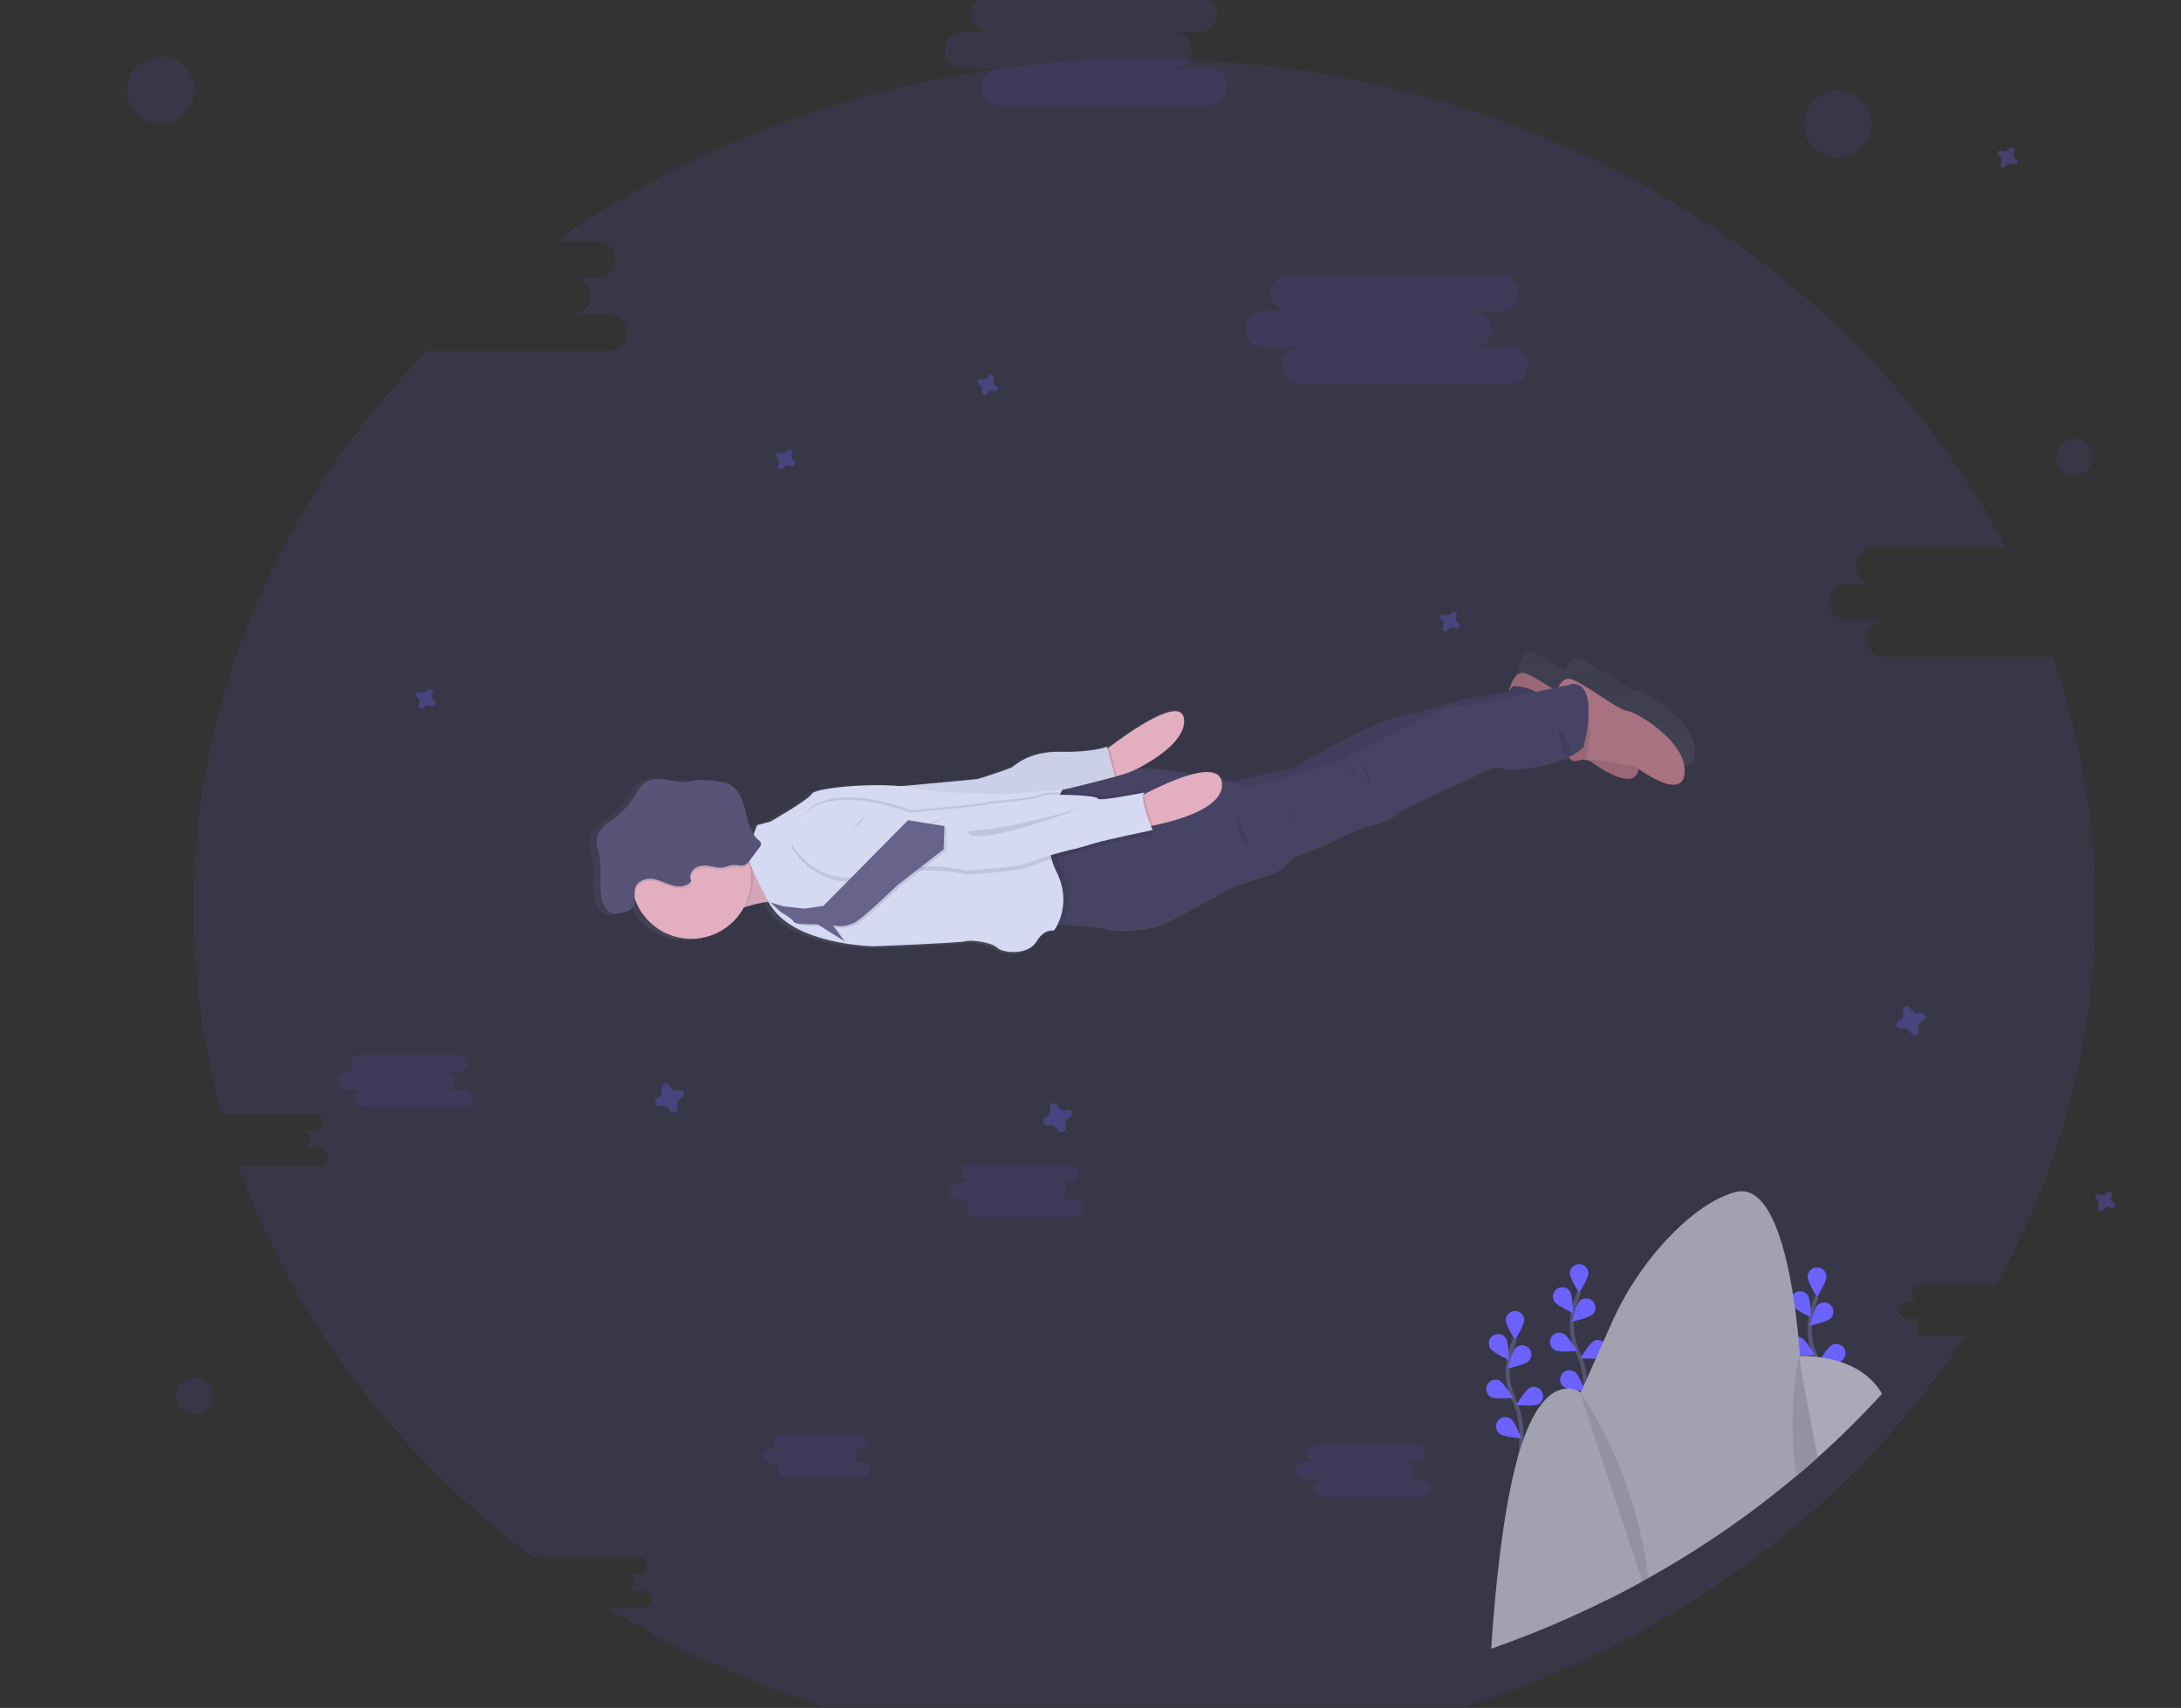 <svg width="1070" height="838" viewBox="0 0 1070 838" fill="none" xmlns="http://www.w3.org/2000/svg">
<rect x="0" y="0" width="1070" height="838" fill="#333333" stroke="none"/>
<g id="undraw_instant_support_elxh 1" clip-path="url(#clip0)">
<g id="sea-man">
<path id="Vector" d="M385.354 441.833C385.354 441.833 377.274 441.323 366.014 444.923C362.281 446.098 358.653 447.58 355.164 449.353C338.604 457.693 352.354 412.693 352.354 412.693C352.354 412.693 356.964 412.692 362.504 412.222C369.124 411.692 377.064 410.593 380.004 408.293C385.404 404.023 385.354 441.833 385.354 441.833Z" fill="#EFB7B9"/>
<path id="Vector_2" opacity="0.1" d="M369.074 426.533C370.088 432.832 369.013 439.291 366.014 444.923C362.281 446.098 358.653 447.58 355.164 449.353C338.604 457.693 352.354 412.693 352.354 412.693C352.354 412.693 356.964 412.693 362.504 412.223C365.964 416.3 368.237 421.25 369.074 426.533V426.533Z" fill="black"/>
<path id="Vector_3" opacity="0.1" d="M437.324 403.693C437.746 405.44 437.494 407.283 436.62 408.854C435.745 410.425 434.312 411.61 432.604 412.173" fill="black"/>
<path id="Vector_4" opacity="0.1" d="M391.854 440.293L380.474 445.443C379.973 444.675 379.523 443.877 379.124 443.052C379.124 443.052 369.524 425.123 369.224 421.113C369.094 419.553 369.724 416.853 370.534 414.113L391.854 440.293Z" fill="black"/>
<path id="Vector_5" d="M389.724 439.622L378.344 444.763C377.844 443.997 377.39 443.202 376.984 442.383C376.984 442.383 367.394 424.443 367.094 420.443C366.964 418.883 367.594 416.183 368.394 413.443L389.724 439.622Z" fill="#E1E7EF"/>
<g id="sea-man_2">
<path id="Vector_6" d="M802.754 338.872C798.584 338.512 784.054 326.802 775.634 323.352C771.754 321.762 769.324 325.122 767.824 329.202C762.664 325.832 757.004 322.102 752.824 320.402C752.282 320.15 751.694 320.013 751.096 320.001C750.499 319.989 749.905 320.102 749.354 320.332C743.934 322.682 742.774 336.852 742.774 336.852L742.964 337.742C740.304 339.832 732.324 341.142 728.864 341.372C724.794 341.632 719.414 342.232 717.514 343.172C715.614 344.112 693.514 349.432 680.804 353.312C668.094 357.192 635.264 376.522 635.264 376.522L604.144 383.522L599.774 382.682C598.384 377.682 592.024 377.732 584.574 379.752C572.474 377.532 560.404 375.802 556.504 377.572C567.654 371.892 581.364 362.882 581.204 352.942C580.984 339.382 554.144 358.402 543.984 366.092L543.114 366.752L542.884 365.892C542.884 365.892 535.474 368.782 519.674 368.402C503.874 368.022 496.844 375.452 495.424 376.192C494.004 376.932 479.544 381.802 478.424 381.992C477.554 382.132 452.614 384.392 440.024 385.522C422.614 383.952 397.474 386.692 396.094 389.292C394.514 392.292 375.374 403.212 375.374 403.212L368.814 404.932C368.814 404.932 368.034 406.932 367.134 409.492C366.494 408.518 365.951 407.483 365.514 406.402C364.523 403.749 363.747 401.02 363.194 398.242V398.242C363.114 397.872 363.024 397.502 362.934 397.132C362.934 397.042 362.884 396.952 362.864 396.862L362.624 395.932L362.564 395.702C362.238 394.504 361.844 393.326 361.384 392.172V392.172C360.928 391.016 360.359 389.907 359.684 388.862V388.862C358.73 387.335 357.436 386.048 355.904 385.102C353.394 383.572 350.364 383.212 347.444 382.882C344.984 382.527 342.495 382.419 340.014 382.562C337.884 382.762 335.794 383.342 333.664 383.472C330.234 383.672 326.864 382.702 323.464 382.182C320.064 381.662 316.364 381.672 313.464 383.572C311.024 385.192 309.614 387.922 308.044 390.392C305.098 395.031 301.313 399.08 296.884 402.332C293.884 404.502 290.474 406.592 289.384 410.092C288.294 413.592 289.804 416.982 290.474 420.432C291.954 428.032 289.564 436.372 292.224 443.432C292.284 443.592 292.344 443.742 292.414 443.902C292.564 444.282 292.724 444.672 292.914 445.042C293.082 445.386 293.269 445.72 293.474 446.042C293.671 446.362 293.891 446.666 294.134 446.952C294.369 447.239 294.634 447.501 294.924 447.732C295.209 447.971 295.521 448.176 295.854 448.342C297.079 448.868 298.431 449.024 299.744 448.792L300.464 448.692L301.124 448.572C301.9 448.434 302.668 448.25 303.424 448.022C304.176 447.801 304.895 447.482 305.564 447.072C306.169 446.695 306.682 446.187 307.068 445.587C307.453 444.988 307.701 444.31 307.794 443.602C307.892 442.977 307.938 442.345 307.934 441.712V441.272L308.084 441.732C310.015 447.141 313.472 451.875 318.037 455.361C322.601 458.847 328.078 460.936 333.804 461.376C339.531 461.816 345.262 460.588 350.306 457.84C355.349 455.092 359.488 450.943 362.224 445.892L363.354 445.512C366.984 444.351 370.703 443.488 374.474 442.932V442.932C374.884 443.766 375.345 444.574 375.854 445.352C388.164 464.542 426.634 465.202 426.634 465.202C426.634 465.202 469.144 463.552 472.434 462.692C475.724 461.832 485.534 463.332 488.364 465.962C491.194 468.592 503.664 469.682 507.714 462.882C511.764 456.082 516.414 457.392 516.414 457.392C517.253 456.254 517.97 455.031 518.554 453.742L521.264 453.872C528.414 454.252 539.894 454.992 542.374 455.992C546.034 457.462 561.754 457.352 570.254 453.772C578.754 450.192 605.254 435.012 605.254 435.012C605.254 435.012 621.734 430.012 624.664 429.012C627.594 428.012 635.264 420.692 635.264 420.692L651.064 414.572C651.064 414.572 667.754 405.572 674.794 404.632C681.834 403.692 688.214 397.532 688.214 397.532L732.964 376.692C735.964 376.254 739.022 376.407 741.964 377.142C745.964 378.392 772.014 374.572 779.904 366.142C779.904 366.142 780.194 365.052 780.584 363.272C780.944 363.272 781.314 363.202 781.704 363.192C783.384 363.562 784.414 363.812 784.414 363.812C787.738 366.301 791.279 368.487 794.994 370.342C800.304 372.892 805.994 374.292 807.994 369.922C808.293 369.248 808.495 368.534 808.594 367.802C813.734 371.452 831.034 382.702 831.524 369.302C832.124 353.562 806.914 339.232 802.754 338.872Z" fill="url(#paint0_linear)"/>
<path id="Vector_7" d="M580.914 353.622C581.114 366.202 558.794 377.273 548.194 381.823C544.894 383.233 542.714 384.013 542.714 384.013L540.404 369.532C540.404 369.532 541.854 368.362 544.194 366.592C554.264 359.002 580.694 340.242 580.914 353.622Z" fill="#EFB7B9"/>
<path id="Vector_8" opacity="0.1" d="M548.194 381.823C544.894 383.233 542.714 384.013 542.714 384.013L540.404 369.533C540.404 369.533 541.854 368.363 544.194 366.593L548.194 381.823Z" fill="black"/>
<path id="Vector_9" d="M434.574 386.392C434.574 386.392 478.334 382.462 479.484 382.272C480.634 382.082 494.894 377.272 496.294 376.562C497.694 375.852 504.624 368.492 520.214 368.872C535.804 369.252 543.114 366.402 543.114 366.402L548.264 386.002L444.324 397.792L434.574 386.392Z" fill="#E1E7EF"/>
<path id="Vector_10" opacity="0.05" d="M434.574 386.392C434.574 386.392 478.334 382.462 479.484 382.272C480.634 382.082 494.894 377.272 496.294 376.562C497.694 375.852 504.624 368.492 520.214 368.872C535.804 369.252 543.114 366.402 543.114 366.402L548.264 386.002L444.324 397.792L434.574 386.392Z" fill="black"/>
<path id="Vector_11" d="M738.96 346.75C738.96 346.75 740.56 327.12 748.86 330.52C757.16 333.92 771.5 345.52 775.61 345.84C779.72 346.16 804.61 360.33 804.02 375.84C803.43 391.35 780.02 373.33 780.02 373.33C780.02 373.33 758.24 367.98 751.2 370.39C744.16 372.8 738.96 346.75 738.96 346.75Z" fill="#B07473"/>
<path id="Vector_12" opacity="0.1" d="M804.02 375.87C803.45 391.38 780.02 373.36 780.02 373.36C780.02 373.36 758.25 368.01 751.2 370.42C749.2 371.12 747.2 369.42 745.6 366.61C742.45 361.29 740.17 352.07 739.34 348.37C739.11 347.37 739 346.78 739 346.78C739 346.78 740.6 327.15 748.9 330.56C757.2 333.97 771.53 345.51 775.64 345.87C779.75 346.23 804.58 360.36 804.02 375.87Z" fill="black"/>
<path id="Vector_13" opacity="0.1" d="M774.11 358.37C773.4 360.19 768.37 363.08 760.56 366.61C757.41 361.29 755.13 352.07 754.3 348.37C755.77 347.74 756.81 347.01 756.98 346.19C757.56 343.45 778.18 347.93 774.11 358.37Z" fill="black"/>
<path id="Vector_14" d="M586.414 387.693L634.264 376.853C634.264 376.853 666.664 357.783 679.264 353.963C691.864 350.143 713.594 344.893 715.474 343.963C717.354 343.033 722.654 342.433 726.664 342.183C730.674 341.933 740.864 340.183 741.444 337.453C742.024 334.723 762.644 339.183 758.574 349.623C754.504 360.063 609.084 405.493 609.084 405.493L586.414 387.693Z" fill="#444053"/>
<path id="Vector_15" opacity="0.1" d="M586.414 387.693L634.264 376.853C634.264 376.853 666.664 357.783 679.264 353.963C691.864 350.143 713.594 344.893 715.474 343.963C717.354 343.033 722.654 342.433 726.664 342.183C730.674 341.933 740.864 340.183 741.444 337.453C742.024 334.723 762.644 339.183 758.574 349.623C754.504 360.063 609.084 405.493 609.084 405.493L586.414 387.693Z" fill="black"/>
<path id="Vector_16" d="M826.5 378.75C825.93 394.27 802.5 376.24 802.5 376.24C802.5 376.24 787.27 372.5 778.17 372.68C776.651 372.658 775.137 372.867 773.68 373.3C766.68 375.71 761.47 349.66 761.47 349.66C761.47 349.66 761.57 348.4 761.86 346.58C762.71 341.18 765.17 330.89 771.38 333.43C779.68 336.84 794.01 348.43 798.12 348.74C802.23 349.05 827.06 363.27 826.5 378.75Z" fill="#B07473"/>
<path id="Vector_17" opacity="0.1" d="M778.14 372.75C776.621 372.728 775.107 372.937 773.65 373.37C766.65 375.78 761.44 349.73 761.44 349.73C761.44 349.73 761.54 348.47 761.83 346.65C767.67 345.4 772.56 344.28 772.56 344.28C783.28 344.75 779.76 365.3 778.14 372.75Z" fill="black"/>
<path id="Vector_18" d="M776.894 366.603C769.104 374.933 743.384 378.693 739.464 377.473C736.572 376.744 733.566 376.588 730.614 377.013L686.474 397.562C686.474 397.562 680.174 403.623 673.234 404.562C666.294 405.502 649.824 414.363 649.824 414.363L634.244 420.363C634.244 420.363 626.634 427.693 623.754 428.693C620.874 429.693 604.604 434.603 604.604 434.603C604.604 434.603 578.474 449.603 570.084 453.113C561.694 456.623 546.204 456.743 542.584 455.293C540.144 454.293 528.814 453.583 521.774 453.203C518.434 453.033 516.054 452.943 516.054 452.943L507.814 390.633C507.814 390.633 514.624 389.122 523.224 387.092C535.714 384.152 551.984 380.093 556.494 377.973C564.124 374.383 604.794 384.972 612.254 385.122C619.714 385.272 657.764 373.122 657.764 373.122C657.764 373.122 705.304 346.303 714.924 346.293C724.544 346.283 737.034 342.092 744.794 341.022C752.554 339.952 771.934 335.513 771.934 335.513C785.024 336.113 776.894 366.603 776.894 366.603Z" fill="#444053"/>
<path id="Vector_19" d="M368.084 426.693C369.235 433.91 367.651 441.298 363.64 447.408C359.629 453.519 353.482 457.911 346.401 459.726C339.321 461.54 331.818 460.646 325.363 457.218C318.908 453.789 313.965 448.075 311.504 441.193V441.193C311.324 440.693 311.164 440.193 311.004 439.683C310.634 438.456 310.347 437.207 310.144 435.943C308.97 428.514 310.695 420.918 314.96 414.724C319.226 408.529 325.708 404.21 333.066 402.657C340.425 401.104 348.1 402.437 354.504 406.379C360.909 410.321 365.556 416.573 367.484 423.843C367.736 424.781 367.936 425.732 368.084 426.693V426.693Z" fill="#EFB7B9"/>
<path id="Vector_20" opacity="0.1" d="M520.984 426.633C527.214 438.773 524.114 448.513 521.774 453.163C518.434 452.993 516.054 452.903 516.054 452.903L507.814 390.593C507.814 390.593 514.624 389.083 523.224 387.053L524.114 386.983C524.114 386.983 512.174 409.473 520.984 426.633Z" fill="black"/>
<path id="Vector_21" d="M518.024 427.102C526.834 444.272 517.024 456.632 517.024 456.632C517.024 456.632 512.434 455.342 508.444 462.052C504.454 468.762 492.124 467.692 489.354 465.052C486.584 462.412 476.884 460.962 473.644 461.822C470.404 462.682 428.474 464.292 428.474 464.292C428.474 464.292 390.534 463.652 378.384 444.722C377.884 443.957 377.43 443.162 377.024 442.342C377.024 442.342 367.434 424.402 367.134 420.402C367.004 418.842 367.634 416.142 368.434 413.402C369.704 409.152 371.434 404.842 371.434 404.842L377.904 403.142C377.904 403.142 396.784 392.372 398.334 389.422C399.884 386.472 432.134 383.362 448.524 386.652C464.914 389.942 495.894 389.522 495.894 389.522L521.214 387.392C521.214 387.392 509.264 409.942 518.024 427.102Z" fill="#E1E7EF"/>
<path id="Vector_22" opacity="0.1" d="M388.264 415.552C388.264 415.552 400.724 438.712 427.364 431.092C454.004 423.472 473.954 429.092 473.954 429.092C473.954 429.092 498.874 427.663 503.464 425.753C510.348 423.152 517.38 420.961 524.524 419.193C528.454 418.393 533.934 416.812 538.274 415.462C542.614 414.112 565.804 409.233 565.804 409.233C565.804 409.233 558.474 392.853 562.024 390.763C562.024 390.763 539.134 395.423 538.874 393.763C538.614 392.103 512.964 391.093 510.874 392.763C508.784 394.433 485.874 396.083 483.874 396.833C481.874 397.583 446.474 400.693 446.474 400.693C446.474 400.693 393.364 379.102 388.264 415.552Z" fill="black"/>
<path id="Vector_23" d="M556.264 392.463C556.264 392.463 597.974 368.293 599.504 384.253C601.034 400.213 560.264 406.033 560.264 406.033L556.264 392.463Z" fill="#EFB7B9"/>
<path id="Vector_24" opacity="0.1" d="M388.764 412.432C388.764 412.432 401.264 435.593 427.864 427.973C454.464 420.353 474.464 425.973 474.464 425.973C474.464 425.973 499.384 424.543 503.964 422.633C510.851 420.03 517.887 417.84 525.034 416.073C528.954 415.273 534.444 413.692 538.784 412.342C543.124 410.992 566.314 406.113 566.314 406.113C566.314 406.113 558.974 389.733 562.524 387.643C562.524 387.643 539.644 392.303 539.374 390.643C539.104 388.983 513.464 387.973 511.374 389.643C509.284 391.313 486.374 392.962 484.374 393.712C482.374 394.462 447.004 397.562 447.004 397.562C447.004 397.562 393.874 375.982 388.764 412.432Z" fill="black"/>
<path id="Vector_25" d="M387.934 413.573C387.934 413.573 400.404 436.733 427.034 429.113C453.664 421.493 473.634 427.113 473.634 427.113C473.634 427.113 498.554 425.682 503.134 423.772C510.021 421.167 517.057 418.974 524.204 417.203C528.124 416.413 533.614 414.823 537.954 413.473C542.294 412.123 565.484 407.253 565.484 407.253C565.484 407.253 558.144 390.863 561.694 388.783C561.694 388.783 538.814 393.443 538.544 391.783C538.274 390.123 512.634 389.113 510.544 390.783C508.454 392.453 485.594 394.103 483.544 394.863C481.494 395.623 446.154 398.693 446.154 398.693C446.154 398.693 393.044 377.123 387.934 413.573Z" fill="#E1E7EF"/>
<path id="Vector_26" opacity="0.1" d="M474.874 408.432C474.484 407.362 481.204 407.872 494.464 405.312C507.724 402.753 530.044 396.633 530.044 396.633C530.044 396.633 477.854 416.512 474.874 408.432Z" fill="black"/>
<path id="Vector_27" opacity="0.1" d="M423.744 401.073C423.744 401.073 424.374 402.872 417.904 406.772Z" fill="black"/>
<path id="Vector_28" opacity="0.1" d="M379.134 443.622L384.294 448.413C384.294 448.413 389.834 451.413 390.424 453.013C391.014 454.613 402.264 454.323 402.264 454.323L415.264 462.522L409.744 454.823C411.935 455.352 414.217 455.383 416.421 454.914C418.626 454.445 420.698 453.488 422.484 452.113C428.814 447.393 441.374 435.113 441.374 435.113L464.044 417.473L464.424 406.103L446.584 403.212L405.064 445.272L395.654 446.603L385.654 445.492L379.134 443.622Z" fill="black"/>
<path id="Vector_29" d="M377.994 442.793L383.154 447.583C383.154 447.583 388.684 450.582 389.284 452.182C389.884 453.782 401.134 453.492 401.134 453.492L414.134 461.693L408.614 453.992C410.803 454.522 413.084 454.554 415.287 454.085C417.49 453.616 419.56 452.658 421.344 451.283C427.684 446.563 440.244 434.283 440.244 434.283L462.944 416.693L463.324 405.323L445.484 402.432L403.914 444.492L394.504 445.823L384.504 444.712L377.994 442.793Z" fill="#67647E"/>
<path id="Vector_30" d="M367.484 423.833C367.012 424.449 366.412 424.954 365.724 425.312C363.954 426.122 361.894 425.312 359.954 425.402C358.014 425.492 356.054 426.552 354.044 426.712C352.627 426.733 351.213 426.558 349.844 426.192C347.194 425.642 344.314 425.332 341.844 426.532C339.374 427.732 337.844 430.973 339.284 433.263C337.714 435.473 334.664 436.182 331.974 435.812C325.674 434.922 320.394 429.503 313.974 433.703C311.184 435.553 311.364 438.412 311.424 441.182C311.244 440.682 311.084 440.183 310.924 439.673C310.554 438.446 310.266 437.197 310.064 435.932C308.89 428.504 310.615 420.908 314.88 414.714C319.146 408.519 325.628 404.2 332.986 402.647C340.345 401.094 348.02 402.426 354.424 406.369C360.829 410.311 365.476 416.563 367.404 423.833H367.484Z" fill="url(#paint1_linear)"/>
<path id="Vector_31" d="M309.014 446.443C307.661 447.21 306.175 447.712 304.634 447.923C302.921 448.41 301.097 448.329 299.434 447.693C298.149 446.959 297.135 445.829 296.544 444.473C292.844 437.133 295.704 428.213 294.134 420.143C293.474 416.743 292.024 413.243 293.054 409.943C294.084 406.643 297.534 404.433 300.444 402.293C304.807 399.079 308.537 395.085 311.444 390.513C312.994 388.073 314.384 385.383 316.784 383.793C319.604 381.913 323.264 381.913 326.614 382.423C329.964 382.933 333.284 383.883 336.674 383.683C338.774 383.563 340.834 382.993 342.934 382.793C345.382 382.645 347.838 382.752 350.264 383.113C353.144 383.433 356.124 383.793 358.604 385.293C362.974 387.933 364.674 393.293 365.814 398.293C366.954 403.293 368.104 408.673 371.964 412.003C372.598 412.411 373.082 413.015 373.344 413.723C373.364 414.139 373.297 414.555 373.147 414.944C372.997 415.333 372.768 415.687 372.474 415.983L367.914 422.043C367.322 422.979 366.508 423.755 365.544 424.303C363.784 425.123 361.714 424.303 359.774 424.383C357.834 424.463 355.884 425.553 353.864 425.703C352.446 425.729 351.032 425.553 349.664 425.183C347.014 424.633 344.134 424.323 341.714 425.523C339.294 426.723 337.714 429.963 339.154 432.253C337.574 434.463 334.524 435.183 331.844 434.803C325.534 433.923 320.254 428.493 313.844 432.693C308.644 436.173 313.954 443.313 309.014 446.443Z" fill="#585268"/>
<g id="Group" opacity="0.1">
<path id="Vector_32" opacity="0.1" d="M364.264 395.283C365.144 399.093 366.024 403.163 368.124 406.353C367.151 403.751 366.389 401.076 365.844 398.353C365.226 395.073 364.049 391.923 362.364 389.043C363.168 391.066 363.804 393.154 364.264 395.283V395.283Z" fill="black"/>
<path id="Vector_33" opacity="0.1" d="M371.984 412.022L371.674 411.733C371.482 412.182 371.23 412.602 370.924 412.983L366.364 419.043C365.769 419.977 364.956 420.753 363.994 421.302C362.234 422.122 360.164 421.303 358.224 421.383C356.284 421.463 354.334 422.553 352.314 422.703C350.896 422.729 349.482 422.553 348.114 422.182C345.464 421.632 342.584 421.322 340.114 422.522C337.644 423.722 336.114 426.963 337.554 429.253C335.974 431.463 332.934 432.182 330.244 431.802C323.944 430.922 318.664 425.493 312.244 429.693C306.994 433.153 312.304 440.293 307.354 443.423C306.005 444.191 304.522 444.694 302.984 444.902C301.244 445.232 299.364 445.463 297.784 444.673C296.981 444.248 296.295 443.633 295.784 442.883C295.982 443.426 296.213 443.957 296.474 444.473C297.065 445.829 298.079 446.958 299.364 447.693C301.027 448.329 302.851 448.41 304.564 447.923C306.105 447.712 307.591 447.21 308.944 446.443C313.884 443.313 308.574 436.172 313.834 432.712C320.204 428.512 325.484 433.943 331.834 434.823C334.514 435.203 337.564 434.482 339.144 432.272C337.704 429.982 339.274 426.743 341.704 425.543C344.134 424.343 347.004 424.653 349.654 425.203C351.022 425.573 352.436 425.749 353.854 425.723C355.854 425.573 357.744 424.492 359.764 424.402C361.784 424.312 363.764 425.143 365.534 424.323C366.498 423.775 367.312 422.999 367.904 422.062L372.464 416.003C372.758 415.707 372.987 415.353 373.137 414.964C373.287 414.575 373.354 414.159 373.334 413.742C373.08 413.039 372.607 412.436 371.984 412.022V412.022Z" fill="black"/>
</g>
<path id="Vector_34" opacity="0.1" d="M605.654 398.793C605.654 398.793 613.464 412.793 611.804 415.113C610.144 417.433 605.654 398.793 605.654 398.793Z" fill="black"/>
<path id="Vector_35" opacity="0.1" d="M631.334 394.693C631.334 394.693 636.254 403.303 635.254 405.013Z" fill="black"/>
<path id="Vector_36" opacity="0.1" d="M660.814 374.782C660.814 374.782 666.504 378.782 664.394 381.382Z" fill="black"/>
<path id="Vector_37" opacity="0.1" d="M666.544 372.593C666.544 372.593 673.774 381.433 671.374 383.843Z" fill="black"/>
<path id="Vector_38" opacity="0.1" d="M764.61 357.42C764.61 357.42 765.71 372.21 770.06 370.95C774.41 369.69 764.61 357.42 764.61 357.42Z" fill="black"/>
</g>
</g>
<g id="sea-flower2">
<path id="Vector_39" d="M892.22 701.98C892.22 701.98 898.29 681.37 891.08 666.2C888.012 659.848 887.089 652.672 888.45 645.75C889.117 642.471 890.084 639.261 891.34 636.16" stroke="#535461" stroke-width="2" stroke-miterlimit="10"/>
<path id="Vector_40" d="M886.85 626.61C886.85 629.13 891.43 636.46 891.43 636.46C891.43 636.46 896 629.13 896 626.61C896.029 625.991 895.932 625.373 895.715 624.793C895.498 624.212 895.166 623.682 894.738 623.234C894.311 622.786 893.796 622.429 893.227 622.185C892.657 621.942 892.044 621.816 891.425 621.816C890.806 621.816 890.192 621.942 889.623 622.185C889.053 622.429 888.539 622.786 888.112 623.234C887.684 623.682 887.352 624.212 887.135 624.793C886.918 625.373 886.821 625.991 886.85 626.61V626.61Z" fill="#6C63FF"/>
<path id="Vector_41" d="M879.29 640.6C880.67 642.72 888.49 646.38 888.49 646.38C888.49 646.38 888.35 637.75 886.97 635.63C886.642 635.126 886.217 634.691 885.721 634.351C885.225 634.011 884.666 633.771 884.078 633.647C883.489 633.523 882.881 633.515 882.29 633.626C881.698 633.736 881.134 633.962 880.63 634.29C880.126 634.618 879.691 635.043 879.351 635.539C879.011 636.035 878.771 636.594 878.647 637.182C878.522 637.771 878.515 638.379 878.626 638.97C878.736 639.562 878.962 640.126 879.29 640.63V640.6Z" fill="#6C63FF"/>
<path id="Vector_42" d="M879.63 664.5C881.88 665.64 890.48 664.86 890.48 664.86C890.48 664.86 886 657.47 883.74 656.34C883.202 656.051 882.612 655.872 882.004 655.814C881.396 655.757 880.783 655.822 880.201 656.005C879.618 656.189 879.079 656.487 878.613 656.883C878.148 657.278 877.767 657.763 877.492 658.308C877.218 658.854 877.055 659.448 877.014 660.058C876.973 660.667 877.055 661.278 877.254 661.855C877.453 662.433 877.766 662.964 878.174 663.418C878.582 663.872 879.077 664.24 879.63 664.5V664.5Z" fill="#6C63FF"/>
<path id="Vector_43" d="M883.91 682.54C885.91 684.04 894.55 684.72 894.55 684.72C894.55 684.72 891.38 676.72 889.35 675.18C888.371 674.517 887.174 674.258 886.009 674.458C884.844 674.657 883.801 675.299 883.099 676.25C882.396 677.2 882.088 678.386 882.239 679.558C882.391 680.73 882.989 681.799 883.91 682.54V682.54Z" fill="#6C63FF"/>
<path id="Vector_44" d="M898.09 646.87C896.28 648.63 887.84 650.45 887.84 650.45C887.84 650.45 889.91 642.07 891.72 640.31C892.59 639.465 893.76 639.001 894.972 639.019C896.185 639.036 897.34 639.535 898.185 640.405C899.03 641.275 899.494 642.445 899.476 643.657C899.459 644.87 898.96 646.025 898.09 646.87V646.87Z" fill="#6C63FF"/>
<path id="Vector_45" d="M902.91 668.02C900.65 669.16 892.05 668.37 892.05 668.37C892.05 668.37 896.54 660.99 898.79 659.86C899.872 659.314 901.127 659.22 902.278 659.598C903.43 659.977 904.384 660.798 904.93 661.88C905.476 662.962 905.57 664.217 905.192 665.368C904.813 666.52 903.992 667.474 902.91 668.02V668.02Z" fill="#6C63FF"/>
<path id="Vector_46" d="M904.71 689.22C902.71 690.72 894.07 691.4 894.07 691.4C894.07 691.4 897.24 683.4 899.27 681.87C899.753 681.513 900.301 681.254 900.883 681.109C901.466 680.963 902.071 680.934 902.665 681.023C903.259 681.112 903.83 681.316 904.344 681.626C904.859 681.935 905.308 682.342 905.665 682.825C906.022 683.308 906.281 683.856 906.426 684.438C906.571 685.021 906.601 685.626 906.512 686.22C906.423 686.814 906.218 687.385 905.909 687.899C905.6 688.414 905.193 688.863 904.71 689.22V689.22Z" fill="#6C63FF"/>
</g>
<g id="sea-flover1">
<path id="Vector_47" d="M744.06 722.97C744.06 722.97 750.13 702.36 742.92 687.19C739.848 680.843 738.925 673.668 740.29 666.75C740.957 663.475 741.924 660.268 743.18 657.17" stroke="#535461" stroke-width="2" stroke-miterlimit="10"/>
<path id="Vector_48" d="M738.69 647.6C738.69 650.12 743.27 657.45 743.27 657.45C743.27 657.45 747.84 650.12 747.84 647.6C747.785 646.424 747.279 645.314 746.427 644.501C745.575 643.688 744.443 643.234 743.265 643.234C742.087 643.234 740.955 643.688 740.103 644.501C739.251 645.314 738.745 646.424 738.69 647.6V647.6Z" fill="#6C63FF"/>
<path id="Vector_49" d="M731.13 661.59C732.51 663.71 740.33 667.37 740.33 667.37C740.33 667.37 740.18 658.74 738.81 656.62C738.147 655.602 737.106 654.888 735.917 654.637C734.729 654.386 733.488 654.617 732.47 655.28C731.452 655.943 730.738 656.983 730.487 658.172C730.236 659.361 730.467 660.602 731.13 661.62V661.59Z" fill="#6C63FF"/>
<path id="Vector_50" d="M731.46 685.5C733.72 686.64 742.32 685.85 742.32 685.85C742.32 685.85 737.84 678.47 735.58 677.33C734.505 676.849 733.286 676.801 732.176 677.196C731.066 677.59 730.151 678.397 729.621 679.449C729.091 680.5 728.986 681.716 729.328 682.843C729.671 683.97 730.434 684.921 731.46 685.5Z" fill="#6C63FF"/>
<path id="Vector_51" d="M735.79 703.53C737.79 705.03 746.43 705.71 746.43 705.71C746.43 705.71 743.26 697.71 741.23 696.18C740.255 695.459 739.034 695.154 737.835 695.333C736.635 695.512 735.556 696.16 734.835 697.135C734.114 698.11 733.809 699.331 733.988 700.53C734.167 701.73 734.815 702.809 735.79 703.53V703.53Z" fill="#6C63FF"/>
<path id="Vector_52" d="M749.91 667.86C748.1 669.62 739.66 671.44 739.66 671.44C739.66 671.44 741.72 663.06 743.54 661.3C744.41 660.455 745.58 659.991 746.792 660.009C748.005 660.026 749.16 660.525 750.005 661.395C750.85 662.265 751.314 663.435 751.296 664.647C751.279 665.86 750.78 667.015 749.91 667.86Z" fill="#6C63FF"/>
<path id="Vector_53" d="M754.72 689.02C752.46 690.15 743.86 689.37 743.86 689.37C743.86 689.37 748.34 681.99 750.6 680.85C751.675 680.369 752.894 680.321 754.004 680.716C755.114 681.11 756.028 681.917 756.559 682.969C757.089 684.02 757.194 685.236 756.852 686.363C756.509 687.49 755.746 688.441 754.72 689.02V689.02Z" fill="#6C63FF"/>
<path id="Vector_54" d="M756.55 710.22C754.55 711.72 745.91 712.4 745.91 712.4C745.91 712.4 749.08 704.4 751.11 702.86C751.591 702.473 752.145 702.187 752.739 702.02C753.333 701.852 753.955 701.806 754.568 701.885C755.18 701.964 755.77 702.166 756.302 702.479C756.834 702.792 757.298 703.209 757.665 703.706C758.032 704.202 758.295 704.767 758.437 705.368C758.58 705.969 758.6 706.592 758.496 707.2C758.392 707.809 758.166 708.39 757.831 708.909C757.497 709.428 757.061 709.874 756.55 710.22V710.22Z" fill="#6C63FF"/>
<path id="Vector_55" d="M775.51 699.98C775.51 699.98 781.58 679.37 774.37 664.2C771.301 657.848 770.378 650.672 771.74 643.75C772.407 640.475 773.374 637.268 774.63 634.17" stroke="#535461" stroke-width="2" stroke-miterlimit="10"/>
<path id="Vector_56" d="M770.14 624.61C770.14 627.13 774.72 634.46 774.72 634.46C774.72 634.46 779.29 627.13 779.29 624.61C779.235 623.434 778.729 622.324 777.877 621.511C777.025 620.698 775.893 620.244 774.715 620.244C773.537 620.244 772.405 620.698 771.553 621.511C770.701 622.324 770.195 623.434 770.14 624.61V624.61Z" fill="#6C63FF"/>
<path id="Vector_57" d="M762.58 638.6C763.96 640.72 771.78 644.38 771.78 644.38C771.78 644.38 771.64 635.75 770.26 633.63C769.597 632.612 768.556 631.898 767.367 631.647C766.179 631.396 764.938 631.627 763.92 632.29C762.902 632.953 762.188 633.994 761.937 635.183C761.686 636.371 761.917 637.612 762.58 638.63V638.6Z" fill="#6C63FF"/>
<path id="Vector_58" d="M762.91 662.51C765.16 663.65 773.76 662.86 773.76 662.86C773.76 662.86 769.28 655.48 767.02 654.34C766.483 654.07 765.899 653.909 765.3 653.865C764.701 653.821 764.1 653.895 763.53 654.083C762.959 654.272 762.432 654.571 761.977 654.963C761.523 655.356 761.15 655.834 760.88 656.37C760.61 656.906 760.449 657.491 760.405 658.09C760.36 658.689 760.435 659.29 760.623 659.86C760.812 660.431 761.111 660.958 761.503 661.413C761.895 661.867 762.374 662.24 762.91 662.51Z" fill="#6C63FF"/>
<path id="Vector_59" d="M767.24 680.54C769.24 682.04 777.88 682.72 777.88 682.72C777.88 682.72 774.71 674.72 772.68 673.19C772.197 672.833 771.649 672.574 771.067 672.429C770.484 672.283 769.878 672.254 769.285 672.343C768.691 672.432 768.12 672.636 767.606 672.946C767.091 673.255 766.642 673.662 766.285 674.145C765.928 674.628 765.669 675.176 765.524 675.758C765.378 676.341 765.349 676.946 765.438 677.54C765.527 678.134 765.731 678.705 766.041 679.219C766.35 679.734 766.757 680.183 767.24 680.54V680.54Z" fill="#6C63FF"/>
<path id="Vector_60" d="M781.38 644.87C779.57 646.63 771.13 648.45 771.13 648.45C771.13 648.45 773.2 640.07 775.01 638.31C775.88 637.465 777.05 637.001 778.262 637.019C779.475 637.036 780.63 637.535 781.475 638.405C782.32 639.275 782.784 640.445 782.766 641.657C782.749 642.87 782.25 644.025 781.38 644.87V644.87Z" fill="#6C63FF"/>
<path id="Vector_61" d="M786.17 666.03C783.91 667.16 775.31 666.38 775.31 666.38C775.31 666.38 779.8 659 782.05 657.86C783.125 657.379 784.344 657.331 785.454 657.726C786.563 658.12 787.478 658.927 788.009 659.979C788.539 661.03 788.644 662.246 788.302 663.373C787.959 664.5 787.196 665.451 786.17 666.03V666.03Z" fill="#6C63FF"/>
<path id="Vector_62" d="M788 687.23C786 688.73 777.36 689.41 777.36 689.41C777.36 689.41 780.53 681.41 782.56 679.87C783.041 679.483 783.595 679.197 784.189 679.03C784.783 678.862 785.405 678.817 786.018 678.895C786.63 678.974 787.22 679.176 787.752 679.489C788.284 679.802 788.748 680.219 789.115 680.715C789.482 681.212 789.745 681.777 789.887 682.378C790.03 682.979 790.05 683.602 789.946 684.21C789.842 684.819 789.616 685.4 789.281 685.919C788.947 686.438 788.511 686.884 788 687.23V687.23Z" fill="#6C63FF"/>
</g>
<g id="sea-rock">
<path id="Vector_63" d="M880.91 721.91C880.91 722.79 880.91 723.66 880.91 724.51L881.21 724.26C884.69 721.333 888.12 718.357 891.5 715.33L891.8 715.06C902.824 705.199 913.34 694.786 923.31 683.86C912.64 665.3 887.65 665.2 883.16 665.34H882.46C882.46 665.34 880.85 698.75 880.91 721.91Z" fill="#A8A8A8"/>
<g id="sea-rock_2">
<path id="Vector_64" opacity="0.1" d="M880.91 721.91C880.91 722.79 880.91 723.66 880.91 724.51L881.21 724.26C884.69 721.333 888.12 718.357 891.5 715.33L891.8 715.06C902.824 705.199 913.34 694.786 923.31 683.86C912.64 665.3 887.65 665.2 883.16 665.34H882.46C882.46 665.34 880.85 698.75 880.91 721.91Z" fill="white"/>
<path id="Vector_65" d="M774.39 686.28L775.23 691.82L783.79 748.11L786.59 766.57L789.32 784.51C794.4 781.97 799.423 779.343 804.39 776.63L804.62 776.51L805.74 775.89L808.65 774.28C814.523 771 820.307 767.607 826 764.1L829.5 761.93C832.46 760.07 835.39 758.18 838.29 756.26C844.077 752.453 849.763 748.52 855.35 744.46L857.35 742.98L858.96 741.79C866.48 736.23 873.793 730.467 880.9 724.5L881.2 724.25C884.68 721.323 888.11 718.347 891.49 715.32L886.49 689.57C885.49 684.357 884.663 679.123 884.01 673.87C883.65 671.03 883.35 668.183 883.11 665.33C883.04 664.65 882.98 663.96 882.93 663.28C881.21 641.81 875.93 597.21 861.12 586.72C859.711 585.657 858.07 584.943 856.332 584.635C854.594 584.328 852.808 584.436 851.12 584.95C849.65 585.362 848.205 585.856 846.79 586.43C836.4 590.59 826.57 598.85 818.42 607.43C806.732 619.799 797.26 634.087 790.42 649.67L775.42 683.48L775.37 683.59L775.23 683.9L774.39 686.28Z" fill="#A8A8A8"/>
<path id="Vector_66" d="M731.56 808.95C738.827 806.397 746.01 803.697 753.11 800.85C765.47 795.857 777.54 790.413 789.32 784.52C794.4 781.98 799.423 779.353 804.39 776.64L804.62 776.52L804.04 772.85L803.41 768.85L801.34 755.59C801.34 755.59 791.71 713.95 781.53 692.94C780.019 689.531 778.029 686.356 775.62 683.51C775.47 683.34 775.31 683.19 775.15 683.04C773.065 681.723 770.606 681.126 768.15 681.34C764.912 681.705 761.886 683.128 759.54 685.39C754.54 689.84 749.09 698.75 744.41 715.8C737.2 741.94 733.45 780.59 731.56 808.95Z" fill="#A8A8A8"/>
</g>
<path id="Vector_67" opacity="0.1" d="M775.13 683L775.43 683.92L803.43 768.84L805.76 775.9L808.67 774.29C805.17 745.627 795.948 717.96 781.55 692.93C778.67 688.03 776.48 684.86 775.55 683.61C775.33 683.29 775.19 683.1 775.13 683.03V683Z" fill="black"/>
<path id="Vector_68" opacity="0.1" d="M880.91 721.91C881 722.69 881.11 723.47 881.22 724.26C884.7 721.333 888.13 718.357 891.51 715.33L891.81 715.06L884.07 673.88L882.47 665.37C879.022 684.022 878.496 703.096 880.91 721.91Z" fill="black"/>
</g>
<path id="sea-bubble7" opacity="0.1" d="M378.2 710.92H383.02C382.157 710.873 381.344 710.497 380.75 709.869C380.155 709.241 379.824 708.41 379.824 707.545C379.824 706.68 380.155 705.849 380.75 705.221C381.344 704.593 382.157 704.217 383.02 704.17H422.08C422.943 704.217 423.756 704.593 424.35 705.221C424.945 705.849 425.276 706.68 425.276 707.545C425.276 708.41 424.945 709.241 424.35 709.869C423.756 710.497 422.943 710.873 422.08 710.92H417.26C418.123 710.967 418.936 711.343 419.53 711.971C420.125 712.599 420.456 713.43 420.456 714.295C420.456 715.16 420.125 715.991 419.53 716.619C418.936 717.247 418.123 717.623 417.26 717.67H424.01C424.873 717.717 425.686 718.093 426.28 718.721C426.875 719.349 427.206 720.18 427.206 721.045C427.206 721.91 426.875 722.741 426.28 723.369C425.686 723.997 424.873 724.373 424.01 724.42H384.91C384.451 724.445 383.992 724.376 383.561 724.218C383.13 724.06 382.736 723.815 382.402 723.499C382.069 723.183 381.803 722.803 381.621 722.381C381.44 721.959 381.346 721.504 381.346 721.045C381.346 720.586 381.44 720.131 381.621 719.709C381.803 719.287 382.069 718.907 382.402 718.591C382.736 718.275 383.13 718.03 383.561 717.872C383.992 717.714 384.451 717.645 384.91 717.67H378.16C377.701 717.695 377.242 717.626 376.811 717.468C376.38 717.31 375.986 717.065 375.652 716.749C375.319 716.433 375.053 716.053 374.871 715.631C374.69 715.209 374.596 714.754 374.596 714.295C374.596 713.836 374.69 713.381 374.871 712.959C375.053 712.537 375.319 712.157 375.652 711.841C375.986 711.525 376.38 711.28 376.811 711.122C377.242 710.964 377.701 710.895 378.16 710.92H378.2Z" fill="#6C63FF"/>
<path id="sea-bubble6" opacity="0.1" d="M639.91 717.35H645.91C644.788 717.35 643.712 716.904 642.919 716.111C642.126 715.318 641.68 714.242 641.68 713.12C641.68 711.998 642.126 710.922 642.919 710.129C643.712 709.336 644.788 708.89 645.91 708.89H694.91C696.032 708.89 697.108 709.336 697.901 710.129C698.694 710.922 699.14 711.998 699.14 713.12C699.14 714.242 698.694 715.318 697.901 716.111C697.108 716.904 696.032 717.35 694.91 717.35H688.91C690.032 717.35 691.108 717.796 691.901 718.589C692.694 719.382 693.14 720.458 693.14 721.58C693.14 722.702 692.694 723.778 691.901 724.571C691.108 725.364 690.032 725.81 688.91 725.81H697.37C698.455 725.863 699.478 726.331 700.227 727.118C700.976 727.904 701.394 728.949 701.394 730.035C701.394 731.121 700.976 732.166 700.227 732.952C699.478 733.739 698.455 734.207 697.37 734.26H648.35C647.778 734.288 647.206 734.199 646.669 733.999C646.132 733.8 645.642 733.493 645.227 733.098C644.812 732.703 644.482 732.228 644.256 731.701C644.031 731.175 643.914 730.608 643.914 730.035C643.914 729.462 644.031 728.895 644.256 728.369C644.482 727.842 644.812 727.367 645.227 726.972C645.642 726.577 646.132 726.27 646.669 726.071C647.206 725.871 647.778 725.782 648.35 725.81H639.91C638.788 725.81 637.712 725.364 636.919 724.571C636.126 723.778 635.68 722.702 635.68 721.58C635.68 720.458 636.126 719.382 636.919 718.589C637.712 717.796 638.788 717.35 639.91 717.35Z" fill="#6C63FF"/>
<path id="sea-bubble8" opacity="0.3" d="M707.91 307.75C708.234 307.132 708.32 306.416 708.15 305.74C707.98 305.063 707.567 304.472 706.99 304.08C706.901 304.021 706.82 303.95 706.75 303.87V303.87C706.544 303.643 706.416 303.356 706.386 303.051C706.355 302.747 706.423 302.44 706.58 302.177C706.737 301.914 706.974 301.708 707.257 301.589C707.539 301.471 707.852 301.447 708.15 301.52C708.254 301.548 708.355 301.588 708.45 301.64C709.068 301.966 709.785 302.053 710.463 301.886C711.142 301.718 711.735 301.307 712.13 300.73C712.189 300.638 712.26 300.554 712.34 300.48V300.48C712.568 300.277 712.855 300.152 713.159 300.124C713.463 300.095 713.768 300.165 714.03 300.323C714.291 300.48 714.495 300.717 714.612 300.999C714.73 301.281 714.753 301.594 714.68 301.89C714.649 301.993 714.609 302.094 714.56 302.19C714.236 302.808 714.15 303.524 714.32 304.201C714.49 304.877 714.903 305.468 715.48 305.86C715.57 305.922 715.654 305.992 715.73 306.07C715.933 306.298 716.058 306.585 716.086 306.889C716.115 307.193 716.045 307.498 715.887 307.76C715.73 308.021 715.493 308.225 715.211 308.343C714.929 308.46 714.616 308.483 714.32 308.41V308.41C714.214 308.387 714.113 308.346 714.02 308.29C713.4 307.967 712.683 307.883 712.005 308.052C711.327 308.222 710.735 308.634 710.34 309.21C710.285 309.302 710.217 309.386 710.14 309.46C709.913 309.668 709.624 309.796 709.318 309.827C709.012 309.858 708.704 309.789 708.44 309.631C708.176 309.472 707.97 309.233 707.853 308.948C707.736 308.663 707.714 308.348 707.79 308.05V308.05C707.821 307.947 707.861 307.846 707.91 307.75V307.75Z" fill="#6C63FF"/>
<path id="sea-bubble7_2" opacity="0.3" d="M1029.46 592.13C1029.78 591.512 1029.87 590.796 1029.7 590.12C1029.53 589.443 1029.12 588.852 1028.54 588.46C1028.45 588.401 1028.37 588.33 1028.3 588.25V588.25C1028.09 588.025 1027.96 587.738 1027.93 587.432C1027.9 587.126 1027.96 586.818 1028.12 586.555C1028.28 586.291 1028.52 586.085 1028.8 585.969C1029.09 585.853 1029.4 585.832 1029.7 585.91V585.91C1029.81 585.933 1029.91 585.974 1030 586.03C1030.62 586.353 1031.34 586.437 1032.01 586.268C1032.69 586.098 1033.28 585.686 1033.68 585.11C1033.74 585.018 1033.8 584.934 1033.88 584.86V584.86C1034.11 584.652 1034.4 584.524 1034.7 584.493C1035.01 584.462 1035.32 584.531 1035.58 584.689C1035.84 584.848 1036.05 585.087 1036.17 585.372C1036.28 585.657 1036.31 585.972 1036.23 586.27C1036.2 586.373 1036.16 586.474 1036.11 586.57C1035.79 587.188 1035.7 587.904 1035.87 588.581C1036.04 589.257 1036.45 589.848 1037.03 590.24C1037.12 590.299 1037.2 590.37 1037.27 590.45V590.45C1037.46 590.675 1037.57 590.952 1037.59 591.244C1037.61 591.535 1037.55 591.826 1037.4 592.078C1037.25 592.329 1037.03 592.529 1036.76 592.649C1036.49 592.77 1036.2 592.805 1035.91 592.75V592.75C1035.8 592.73 1035.7 592.693 1035.61 592.64C1034.99 592.314 1034.28 592.227 1033.6 592.394C1032.92 592.562 1032.33 592.973 1031.93 593.55C1031.87 593.642 1031.8 593.726 1031.72 593.8V593.8C1031.49 594.003 1031.21 594.128 1030.9 594.156C1030.6 594.185 1030.29 594.115 1030.03 593.957C1029.77 593.8 1029.56 593.563 1029.45 593.281C1029.33 592.999 1029.31 592.686 1029.38 592.39C1029.4 592.302 1029.43 592.215 1029.46 592.13V592.13Z" fill="#6C63FF"/>
<path id="sea-bubble1" opacity="0.3" d="M381.91 228.2C382.234 227.582 382.32 226.866 382.15 226.189C381.98 225.513 381.567 224.922 380.99 224.53C380.901 224.471 380.82 224.4 380.75 224.32V224.32C380.544 224.093 380.416 223.806 380.386 223.501C380.355 223.197 380.423 222.89 380.58 222.627C380.737 222.364 380.974 222.158 381.257 222.039C381.539 221.921 381.852 221.897 382.15 221.97V221.97C382.254 221.998 382.355 222.038 382.45 222.09C383.068 222.416 383.785 222.503 384.463 222.336C385.142 222.168 385.735 221.757 386.13 221.18C386.185 221.088 386.253 221.004 386.33 220.93V220.93C386.557 220.722 386.846 220.594 387.152 220.563C387.458 220.532 387.766 220.601 388.03 220.759C388.294 220.918 388.5 221.157 388.617 221.442C388.734 221.727 388.756 222.042 388.68 222.34V222.34C388.65 222.441 388.61 222.538 388.56 222.63C388.235 223.249 388.149 223.967 388.319 224.645C388.488 225.324 388.902 225.916 389.48 226.31C389.569 226.369 389.65 226.44 389.72 226.52C389.929 226.745 390.06 227.032 390.092 227.338C390.124 227.644 390.056 227.952 389.898 228.215C389.74 228.479 389.501 228.684 389.216 228.801C388.932 228.917 388.617 228.938 388.32 228.86V228.86C388.214 228.836 388.113 228.796 388.02 228.74C387.4 228.417 386.684 228.333 386.006 228.502C385.328 228.672 384.735 229.084 384.34 229.66C384.281 229.752 384.21 229.836 384.13 229.91C383.902 230.113 383.615 230.238 383.311 230.266C383.007 230.295 382.702 230.225 382.44 230.067C382.179 229.91 381.975 229.673 381.858 229.391C381.74 229.109 381.717 228.796 381.79 228.5V228.5C381.821 228.397 381.861 228.296 381.91 228.2V228.2Z" fill="#6C63FF"/>
<path id="sea-bubble3" opacity="0.3" d="M205.54 345.69C205.864 345.072 205.95 344.356 205.78 343.679C205.61 343.003 205.197 342.412 204.62 342.02C204.531 341.961 204.45 341.89 204.38 341.81V341.81C204.171 341.585 204.04 341.298 204.008 340.992C203.976 340.686 204.044 340.378 204.202 340.115C204.36 339.851 204.599 339.645 204.884 339.529C205.168 339.413 205.483 339.392 205.78 339.47V339.47C205.886 339.493 205.987 339.534 206.08 339.59C206.7 339.913 207.416 339.997 208.094 339.828C208.772 339.658 209.365 339.246 209.76 338.67C209.819 338.581 209.886 338.497 209.96 338.42V338.42C210.187 338.212 210.476 338.084 210.782 338.053C211.088 338.022 211.396 338.091 211.66 338.249C211.924 338.408 212.13 338.647 212.247 338.932C212.364 339.217 212.386 339.532 212.31 339.83V339.83C212.279 339.933 212.239 340.034 212.19 340.13C211.866 340.748 211.78 341.464 211.95 342.14C212.12 342.817 212.533 343.408 213.11 343.8C213.199 343.859 213.28 343.93 213.35 344.01C213.559 344.235 213.69 344.522 213.722 344.828C213.754 345.134 213.686 345.441 213.528 345.705C213.37 345.969 213.131 346.174 212.847 346.291C212.562 346.407 212.247 346.428 211.95 346.35V346.35C211.844 346.327 211.743 346.286 211.65 346.23C211.03 345.907 210.314 345.823 209.636 345.992C208.958 346.162 208.365 346.573 207.97 347.15C207.911 347.239 207.844 347.323 207.77 347.4V347.4C207.543 347.608 207.254 347.736 206.948 347.767C206.642 347.798 206.334 347.729 206.07 347.57C205.806 347.412 205.6 347.173 205.483 346.888C205.366 346.603 205.344 346.288 205.42 345.99V345.99C205.451 345.887 205.491 345.786 205.54 345.69V345.69Z" fill="#6C63FF"/>
<path id="sea-bubble2" opacity="0.3" d="M481.54 192.04C481.791 191.388 481.793 190.667 481.546 190.014C481.298 189.361 480.819 188.822 480.2 188.5C480.103 188.452 480.012 188.391 479.93 188.32V188.32C479.694 188.121 479.53 187.851 479.462 187.55C479.393 187.249 479.425 186.934 479.551 186.653C479.678 186.372 479.893 186.139 480.163 185.991C480.433 185.842 480.745 185.786 481.05 185.83V185.83C481.157 185.841 481.261 185.868 481.36 185.91C482.013 186.159 482.735 186.16 483.389 185.914C484.043 185.667 484.584 185.189 484.91 184.57C484.961 184.474 485.021 184.384 485.09 184.3C485.293 184.071 485.563 183.912 485.863 183.848C486.162 183.784 486.474 183.818 486.753 183.944C487.031 184.071 487.262 184.284 487.411 184.551C487.56 184.818 487.619 185.126 487.58 185.43V185.43C487.559 185.536 487.529 185.64 487.49 185.74C487.242 186.393 487.243 187.114 487.492 187.767C487.74 188.419 488.22 188.958 488.84 189.28C488.933 189.331 489.02 189.391 489.1 189.46V189.46C489.328 189.662 489.486 189.932 489.55 190.23C489.614 190.528 489.581 190.839 489.456 191.117C489.331 191.395 489.12 191.626 488.855 191.776C488.589 191.926 488.283 191.987 487.98 191.95V191.95C487.874 191.934 487.77 191.907 487.67 191.87C487.018 191.619 486.297 191.617 485.644 191.864C484.991 192.111 484.452 192.591 484.13 193.21C484.077 193.305 484.017 193.395 483.95 193.48V193.48C483.747 193.709 483.476 193.868 483.177 193.932C482.878 193.996 482.566 193.962 482.287 193.836C482.009 193.709 481.778 193.496 481.629 193.229C481.48 192.962 481.421 192.654 481.46 192.35V192.35C481.472 192.244 481.499 192.139 481.54 192.04V192.04Z" fill="#6C63FF"/>
<path id="sea-bubble5" opacity="0.3" d="M931.44 500.98C932.329 500.595 933.045 499.895 933.451 499.015C933.857 498.135 933.924 497.137 933.64 496.21C933.598 496.067 933.571 495.919 933.56 495.77C933.55 495.353 933.671 494.944 933.905 494.599C934.14 494.254 934.476 493.991 934.867 493.847C935.258 493.703 935.685 493.684 936.087 493.794C936.489 493.904 936.847 494.137 937.11 494.46C937.199 494.581 937.273 494.712 937.33 494.85C937.715 495.739 938.415 496.455 939.295 496.861C940.175 497.267 941.174 497.334 942.1 497.05C942.243 497.005 942.391 496.975 942.54 496.96V496.96C942.959 496.948 943.372 497.067 943.719 497.302C944.067 497.537 944.332 497.875 944.477 498.268C944.621 498.662 944.639 499.091 944.526 499.495C944.414 499.899 944.177 500.258 943.85 500.52C943.729 500.609 943.598 500.683 943.46 500.74C942.579 501.136 941.872 501.837 941.467 502.713C941.063 503.59 940.989 504.583 941.26 505.51C941.31 505.652 941.34 505.8 941.35 505.95V505.95C941.362 506.369 941.243 506.782 941.008 507.129C940.773 507.477 940.435 507.742 940.042 507.887C939.648 508.031 939.219 508.049 938.815 507.936C938.411 507.824 938.052 507.587 937.79 507.26C937.701 507.141 937.63 507.01 937.58 506.87C937.195 505.981 936.495 505.265 935.615 504.859C934.735 504.453 933.736 504.386 932.81 504.67C932.667 504.714 932.519 504.745 932.37 504.76V504.76C931.951 504.773 931.538 504.653 931.191 504.418C930.843 504.183 930.578 503.845 930.433 503.452C930.289 503.058 930.271 502.629 930.384 502.225C930.496 501.821 930.733 501.462 931.06 501.2C931.179 501.114 931.306 501.04 931.44 500.98V500.98Z" fill="#6C63FF"/>
<path id="sea-bubble4" opacity="0.3" d="M322.5 538.86C323.381 538.464 324.088 537.763 324.493 536.887C324.897 536.01 324.971 535.017 324.7 534.09C324.651 533.951 324.621 533.807 324.61 533.66C324.595 533.24 324.713 532.826 324.947 532.477C325.181 532.127 325.519 531.861 325.913 531.715C326.308 531.569 326.738 531.55 327.143 531.663C327.548 531.775 327.907 532.012 328.17 532.34C328.257 532.462 328.33 532.593 328.39 532.73C328.774 533.621 329.473 534.338 330.353 534.744C331.234 535.15 332.234 535.216 333.16 534.93C333.299 534.883 333.444 534.856 333.59 534.85C334.007 534.84 334.416 534.961 334.761 535.195C335.106 535.43 335.369 535.766 335.513 536.157C335.657 536.548 335.676 536.975 335.566 537.377C335.456 537.779 335.223 538.137 334.9 538.4C334.783 538.489 334.655 538.563 334.52 538.62C333.631 539.005 332.915 539.705 332.509 540.585C332.103 541.465 332.036 542.464 332.32 543.39C332.362 543.533 332.389 543.681 332.4 543.83C332.41 544.247 332.289 544.656 332.055 545.001C331.82 545.346 331.484 545.609 331.093 545.753C330.702 545.897 330.275 545.916 329.873 545.806C329.471 545.696 329.113 545.463 328.85 545.14C328.761 545.019 328.687 544.888 328.63 544.75C328.234 543.869 327.533 543.162 326.657 542.757C325.78 542.353 324.787 542.279 323.86 542.55C323.717 542.595 323.569 542.625 323.42 542.64C323.001 542.652 322.588 542.533 322.241 542.298C321.893 542.063 321.628 541.725 321.483 541.332C321.339 540.938 321.321 540.509 321.434 540.105C321.546 539.701 321.783 539.342 322.11 539.08C322.231 538.991 322.362 538.917 322.5 538.86Z" fill="#6C63FF"/>
<path id="sea-bubble5_2" opacity="0.3" d="M512.84 548.57C513.729 548.185 514.445 547.485 514.851 546.605C515.257 545.725 515.324 544.726 515.04 543.8C514.996 543.657 514.966 543.509 514.95 543.36C514.938 542.941 515.057 542.528 515.292 542.181C515.527 541.833 515.865 541.568 516.258 541.424C516.652 541.279 517.081 541.261 517.485 541.374C517.889 541.486 518.248 541.723 518.51 542.05C518.599 542.171 518.673 542.302 518.73 542.44C519.117 543.327 519.817 544.041 520.697 544.445C521.577 544.849 522.575 544.915 523.5 544.63C523.644 544.588 523.791 544.561 523.94 544.55C524.357 544.54 524.766 544.661 525.111 544.895C525.456 545.13 525.719 545.466 525.863 545.857C526.007 546.248 526.026 546.675 525.916 547.077C525.806 547.479 525.573 547.837 525.25 548.1C525.129 548.189 524.998 548.263 524.86 548.32C523.971 548.705 523.255 549.405 522.849 550.285C522.443 551.165 522.376 552.164 522.66 553.09C522.704 553.233 522.735 553.381 522.75 553.53C522.763 553.949 522.643 554.362 522.408 554.709C522.173 555.057 521.835 555.322 521.442 555.467C521.048 555.611 520.619 555.629 520.215 555.516C519.811 555.404 519.452 555.167 519.19 554.84C519.101 554.719 519.027 554.588 518.97 554.45C518.574 553.569 517.873 552.862 516.997 552.457C516.12 552.053 515.127 551.979 514.2 552.25C514.058 552.3 513.91 552.33 513.76 552.34C513.343 552.35 512.934 552.229 512.589 551.995C512.244 551.76 511.981 551.424 511.837 551.033C511.693 550.642 511.674 550.215 511.784 549.813C511.894 549.411 512.127 549.053 512.45 548.79C512.571 548.701 512.702 548.627 512.84 548.57Z" fill="#6C63FF"/>
<g id="sea-other">
<path id="Vector_69" opacity="0.1" d="M158.44 550.72C158.437 551.841 157.991 552.915 157.198 553.708C156.405 554.501 155.331 554.947 154.21 554.95H148.21C149.332 554.95 150.408 555.396 151.201 556.189C151.994 556.982 152.44 558.058 152.44 559.18C152.44 560.302 151.994 561.378 151.201 562.171C150.408 562.964 149.332 563.41 148.21 563.41H156.66C157.782 563.41 158.858 563.856 159.651 564.649C160.444 565.442 160.89 566.518 160.89 567.64C160.89 568.762 160.444 569.838 159.651 570.631C158.858 571.424 157.782 571.87 156.66 571.87H116.95C144.08 647.87 194.95 714.31 261.83 764.38C262.528 763.901 263.354 763.643 264.2 763.64H313.13C314.252 763.64 315.328 764.086 316.121 764.879C316.914 765.672 317.36 766.748 317.36 767.87C317.36 768.992 316.914 770.068 316.121 770.861C315.328 771.654 314.252 772.1 313.13 772.1H307.13C308.252 772.1 309.328 772.546 310.121 773.339C310.914 774.132 311.36 775.208 311.36 776.33C311.36 777.452 310.914 778.528 310.121 779.321C309.328 780.114 308.252 780.56 307.13 780.56H315.59C316.712 780.56 317.788 781.006 318.581 781.799C319.374 782.592 319.82 783.668 319.82 784.79C319.82 785.912 319.374 786.988 318.581 787.781C317.788 788.574 316.712 789.02 315.59 789.02H298.2C373.13 834.82 463.8 861.63 561.48 861.63C619.388 861.744 676.901 852.092 731.6 833.08C738.867 830.527 746.05 827.827 753.15 824.98C765.51 819.987 777.58 814.543 789.36 808.65C794.44 806.11 799.463 803.483 804.43 800.77L804.66 800.65L805.78 800.03L808.69 798.42C814.563 795.14 820.347 791.747 826.04 788.24L829.54 786.07C832.5 784.21 835.43 782.32 838.33 780.4C844.117 776.593 849.803 772.66 855.39 768.6L857.39 767.12L859 765.93C866.52 760.37 873.833 754.607 880.94 748.64L881.24 748.39C884.72 745.463 888.15 742.487 891.53 739.46L891.83 739.19C902.854 729.329 913.371 718.916 923.34 707.99C938.287 691.633 951.917 674.118 964.1 655.61H944.6C943.478 655.61 942.402 655.164 941.609 654.371C940.816 653.578 940.37 652.502 940.37 651.38C940.37 650.258 940.816 649.182 941.609 648.389C942.402 647.596 943.478 647.15 944.6 647.15H936.15C935.028 647.15 933.952 646.704 933.159 645.911C932.366 645.118 931.92 644.042 931.92 642.92C931.92 641.798 932.366 640.722 933.159 639.929C933.952 639.136 935.028 638.69 936.15 638.69H942.15C941.578 638.718 941.006 638.629 940.469 638.429C939.932 638.23 939.442 637.923 939.027 637.528C938.612 637.133 938.282 636.658 938.056 636.131C937.831 635.605 937.714 635.038 937.714 634.465C937.714 633.892 937.831 633.325 938.056 632.799C938.282 632.272 938.612 631.797 939.027 631.402C939.442 631.007 939.932 630.7 940.469 630.501C941.006 630.301 941.578 630.212 942.15 630.24H979.44C1010.44 574.52 1027.87 511.74 1027.87 445.31C1027.88 403.406 1020.87 361.796 1007.13 322.21H924.14C921.822 322.132 919.625 321.157 918.013 319.49C916.4 317.823 915.499 315.594 915.499 313.275C915.499 310.956 916.4 308.727 918.013 307.06C919.625 305.393 921.822 304.418 924.14 304.34H906.28C903.912 304.34 901.64 303.399 899.966 301.724C898.291 300.05 897.35 297.778 897.35 295.41C897.35 293.042 898.291 290.77 899.966 289.096C901.64 287.421 903.912 286.48 906.28 286.48H919.04C916.722 286.402 914.525 285.427 912.913 283.76C911.3 282.093 910.399 279.864 910.399 277.545C910.399 275.226 911.3 272.997 912.913 271.33C914.525 269.663 916.722 268.688 919.04 268.61H983.95C909.5 127.04 748.32 29 561.48 29C452.34 29 351.97 62.45 272.48 118.48H293.28C295.598 118.558 297.795 119.533 299.407 121.2C301.02 122.867 301.921 125.096 301.921 127.415C301.921 129.734 301.02 131.963 299.407 133.63C297.795 135.297 295.598 136.272 293.28 136.35H280.55C282.918 136.35 285.19 137.291 286.864 138.966C288.539 140.64 289.48 142.912 289.48 145.28C289.48 147.648 288.539 149.92 286.864 151.594C285.19 153.269 282.918 154.21 280.55 154.21H298.41C299.609 154.17 300.803 154.371 301.922 154.802C303.041 155.233 304.062 155.885 304.924 156.719C305.786 157.552 306.471 158.551 306.94 159.655C307.408 160.759 307.649 161.946 307.649 163.145C307.649 164.344 307.408 165.531 306.94 166.635C306.471 167.739 305.786 168.738 304.924 169.571C304.062 170.405 303.041 171.057 301.922 171.488C300.803 171.919 299.609 172.12 298.41 172.08H209.53C138.2 245.2 95 340.75 95 445.31C94.993 479.512 99.666 513.555 108.89 546.49H154.21C155.33 546.495 156.403 546.943 157.195 547.735C157.987 548.527 158.435 549.6 158.44 550.72V550.72Z" fill="#6C63FF"/>
<path id="Vector_70" opacity="0.1" d="M451.511 406.733C455.315 405.261 458.993 403.486 462.511 401.423C468.341 397.933 451.511 406.733 451.511 406.733Z" fill="black"/>
<path id="Vector_71" opacity="0.1" d="M472.321 15.733H485.081C482.763 15.656 480.566 14.681 478.954 13.013C477.342 11.346 476.44 9.118 476.44 6.798C476.44 4.479 477.342 2.251 478.954 0.584C480.566 -1.084 482.763 -2.059 485.081 -2.137H588.441C590.759 -2.059 592.956 -1.084 594.569 0.584C596.181 2.251 597.082 4.479 597.082 6.798C597.082 9.118 596.181 11.346 594.569 13.013C592.956 14.681 590.759 15.656 588.441 15.733H575.681C578.05 15.733 580.321 16.674 581.996 18.349C583.671 20.024 584.611 22.295 584.611 24.663C584.611 27.032 583.671 29.303 581.996 30.978C580.321 32.653 578.05 33.593 575.681 33.593H593.541C595.859 33.671 598.056 34.646 599.669 36.313C601.281 37.981 602.182 40.209 602.182 42.529C602.182 44.848 601.281 47.076 599.669 48.743C598.056 50.411 595.859 51.386 593.541 51.464H490.181C487.863 51.386 485.666 50.411 484.054 48.743C482.442 47.076 481.54 44.848 481.54 42.529C481.54 40.209 482.442 37.981 484.054 36.313C485.666 34.646 487.863 33.671 490.181 33.593H472.321C469.953 33.593 467.682 32.653 466.007 30.978C464.332 29.303 463.391 27.032 463.391 24.663C463.391 22.295 464.332 20.024 466.007 18.349C467.682 16.674 469.953 15.733 472.321 15.733V15.733Z" fill="#6C63FF"/>
<path id="Vector_72" opacity="0.1" d="M619.651 152.603H632.411C630.043 152.603 627.772 151.663 626.097 149.988C624.422 148.313 623.481 146.042 623.481 143.673C623.481 141.305 624.422 139.034 626.097 137.359C627.772 135.684 630.043 134.743 632.411 134.743H735.771C738.14 134.743 740.411 135.684 742.086 137.359C743.76 139.034 744.701 141.305 744.701 143.673C744.701 146.042 743.76 148.313 742.086 149.988C740.411 151.663 738.14 152.603 735.771 152.603H723.011C725.38 152.603 727.651 153.544 729.326 155.219C731 156.894 731.941 159.165 731.941 161.533C731.941 163.902 731 166.173 729.326 167.848C727.651 169.523 725.38 170.463 723.011 170.463H740.901C743.219 170.541 745.416 171.516 747.029 173.184C748.641 174.851 749.542 177.079 749.542 179.398C749.542 181.718 748.641 183.946 747.029 185.613C745.416 187.281 743.219 188.256 740.901 188.333H637.511C635.193 188.256 632.996 187.281 631.384 185.613C629.772 183.946 628.87 181.718 628.87 179.398C628.87 177.079 629.772 174.851 631.384 173.184C632.996 171.516 635.193 170.541 637.511 170.463H619.651C617.283 170.463 615.012 169.523 613.337 167.848C611.662 166.173 610.721 163.902 610.721 161.533C610.721 159.165 611.662 156.894 613.337 155.219C615.012 153.544 617.283 152.603 619.651 152.603V152.603Z" fill="#6C63FF"/>
<path id="Vector_73" opacity="0.1" d="M469.901 580.013H475.901C474.78 580.013 473.704 579.568 472.91 578.775C472.117 577.981 471.671 576.905 471.671 575.783C471.671 574.662 472.117 573.586 472.91 572.792C473.704 571.999 474.78 571.553 475.901 571.553H524.901C526.023 571.553 527.099 571.999 527.892 572.792C528.686 573.586 529.131 574.662 529.131 575.783C529.131 576.905 528.686 577.981 527.892 578.775C527.099 579.568 526.023 580.013 524.901 580.013H518.901C520.023 580.013 521.099 580.459 521.892 581.252C522.686 582.046 523.131 583.122 523.131 584.243C523.131 585.365 522.686 586.441 521.892 587.234C521.099 588.028 520.023 588.473 518.901 588.473H527.351C528.473 588.473 529.549 588.919 530.342 589.712C531.136 590.506 531.581 591.582 531.581 592.703C531.581 593.825 531.136 594.901 530.342 595.695C529.549 596.488 528.473 596.933 527.351 596.933H478.361C477.24 596.933 476.164 596.488 475.37 595.695C474.577 594.901 474.131 593.825 474.131 592.703C474.131 591.582 474.577 590.506 475.37 589.712C476.164 588.919 477.24 588.473 478.361 588.473H469.901C468.78 588.473 467.704 588.028 466.91 587.234C466.117 586.441 465.671 585.365 465.671 584.243C465.671 583.122 466.117 582.046 466.91 581.252C467.704 580.459 468.78 580.013 469.901 580.013Z" fill="#6C63FF"/>
<path id="Vector_74" opacity="0.1" d="M170.081 526.103H176.131C175.01 526.103 173.934 525.658 173.14 524.865C172.347 524.071 171.901 522.995 171.901 521.873C171.901 520.752 172.347 519.676 173.14 518.882C173.934 518.089 175.01 517.643 176.131 517.643H225.061C226.183 517.643 227.259 518.089 228.052 518.882C228.846 519.676 229.291 520.752 229.291 521.873C229.291 522.995 228.846 524.071 228.052 524.865C227.259 525.658 226.183 526.103 225.061 526.103H219.061C220.183 526.103 221.259 526.549 222.052 527.342C222.846 528.136 223.291 529.212 223.291 530.333C223.291 531.455 222.846 532.531 222.052 533.325C221.259 534.118 220.183 534.563 219.061 534.563H227.521C228.643 534.563 229.719 535.009 230.512 535.802C231.306 536.596 231.751 537.672 231.751 538.793C231.751 539.915 231.306 540.991 230.512 541.785C229.719 542.578 228.643 543.023 227.521 543.023H178.541C177.42 543.023 176.344 542.578 175.55 541.785C174.757 540.991 174.311 539.915 174.311 538.793C174.311 537.672 174.757 536.596 175.55 535.802C176.344 535.009 177.42 534.563 178.541 534.563H170.081C168.959 534.563 167.884 534.118 167.09 533.325C166.297 532.531 165.851 531.455 165.851 530.333C165.851 529.212 166.297 528.136 167.09 527.342C167.884 526.549 168.959 526.103 170.081 526.103Z" fill="#6C63FF"/>
<path id="Vector_75" opacity="0.3" d="M981.581 80.053C981.908 79.436 981.995 78.72 981.825 78.042C981.655 77.365 981.241 76.774 980.661 76.383C980.575 76.322 980.494 76.251 980.421 76.174C980.214 75.946 980.085 75.658 980.054 75.352C980.024 75.045 980.093 74.737 980.251 74.473C980.409 74.209 980.649 74.003 980.933 73.886C981.218 73.769 981.533 73.747 981.831 73.823V73.823C981.932 73.853 982.029 73.893 982.121 73.944C982.74 74.271 983.458 74.358 984.138 74.188C984.817 74.018 985.409 73.603 985.801 73.023C985.863 72.937 985.933 72.856 986.011 72.784V72.784C986.239 72.58 986.526 72.455 986.83 72.427C987.134 72.399 987.44 72.468 987.701 72.626C987.963 72.784 988.167 73.021 988.284 73.303C988.401 73.585 988.425 73.897 988.351 74.194V74.194C988.327 74.296 988.286 74.394 988.231 74.484C987.909 75.103 987.824 75.82 987.994 76.498C988.163 77.176 988.575 77.768 989.151 78.163C989.242 78.225 989.325 78.295 989.401 78.374V78.374C989.605 78.601 989.73 78.888 989.758 79.192C989.786 79.496 989.716 79.802 989.559 80.063C989.401 80.325 989.164 80.529 988.882 80.646C988.6 80.763 988.288 80.787 987.991 80.713V80.713C987.887 80.687 987.786 80.646 987.691 80.594C987.073 80.271 986.358 80.187 985.682 80.357C985.005 80.526 984.415 80.938 984.021 81.513C983.957 81.601 983.887 81.685 983.811 81.763V81.763C983.584 81.971 983.296 82.1 982.99 82.131C982.683 82.161 982.375 82.092 982.111 81.934C981.847 81.776 981.641 81.536 981.524 81.251C981.407 80.967 981.385 80.652 981.461 80.353C981.493 80.25 981.533 80.15 981.581 80.053V80.053Z" fill="#6C63FF"/>
<path id="Vector_76" opacity="0.1" d="M78.861 60.773C87.974 60.773 95.361 53.386 95.361 44.273C95.361 35.161 87.974 27.773 78.861 27.773C69.749 27.773 62.361 35.161 62.361 44.273C62.361 53.386 69.749 60.773 78.861 60.773Z" fill="#6C63FF"/>
<path id="Vector_77" opacity="0.1" d="M901.641 77.273C910.754 77.273 918.141 69.886 918.141 60.773C918.141 51.661 910.754 44.273 901.641 44.273C892.529 44.273 885.141 51.661 885.141 60.773C885.141 69.886 892.529 77.273 901.641 77.273Z" fill="#6C63FF"/>
<path id="Vector_78" opacity="0.1" d="M1017.81 233.263C1022.78 233.263 1026.81 229.234 1026.81 224.263C1026.81 219.293 1022.78 215.263 1017.81 215.263C1012.84 215.263 1008.81 219.293 1008.81 224.263C1008.81 229.234 1012.84 233.263 1017.81 233.263Z" fill="#6C63FF"/>
<path id="Vector_79" opacity="0.1" d="M95.361 693.973C100.332 693.973 104.361 689.944 104.361 684.973C104.361 680.003 100.332 675.973 95.361 675.973C90.391 675.973 86.361 680.003 86.361 684.973C86.361 689.944 90.391 693.973 95.361 693.973Z" fill="#6C63FF"/>
</g>
</g>
<defs>
<linearGradient id="paint0_linear" x1="569.853" y1="456.501" x2="552.012" y2="344.614" gradientUnits="userSpaceOnUse">
<stop stop-color="#808080" stop-opacity="0.25"/>
<stop offset="0.54" stop-color="#808080" stop-opacity="0.12"/>
<stop offset="1" stop-color="#808080" stop-opacity="0.1"/>
</linearGradient>
<linearGradient id="paint1_linear" x1="22602.2" y1="17336.6" x2="25983.4" y2="17336.6" gradientUnits="userSpaceOnUse">
<stop stop-color="#808080" stop-opacity="0.25"/>
<stop offset="0.54" stop-color="#808080" stop-opacity="0.12"/>
<stop offset="1" stop-color="#808080" stop-opacity="0.1"/>
</linearGradient>
<clipPath id="clip0">
<rect width="1069.82" height="837.5" fill="white"/>
</clipPath>
</defs>
</svg>
